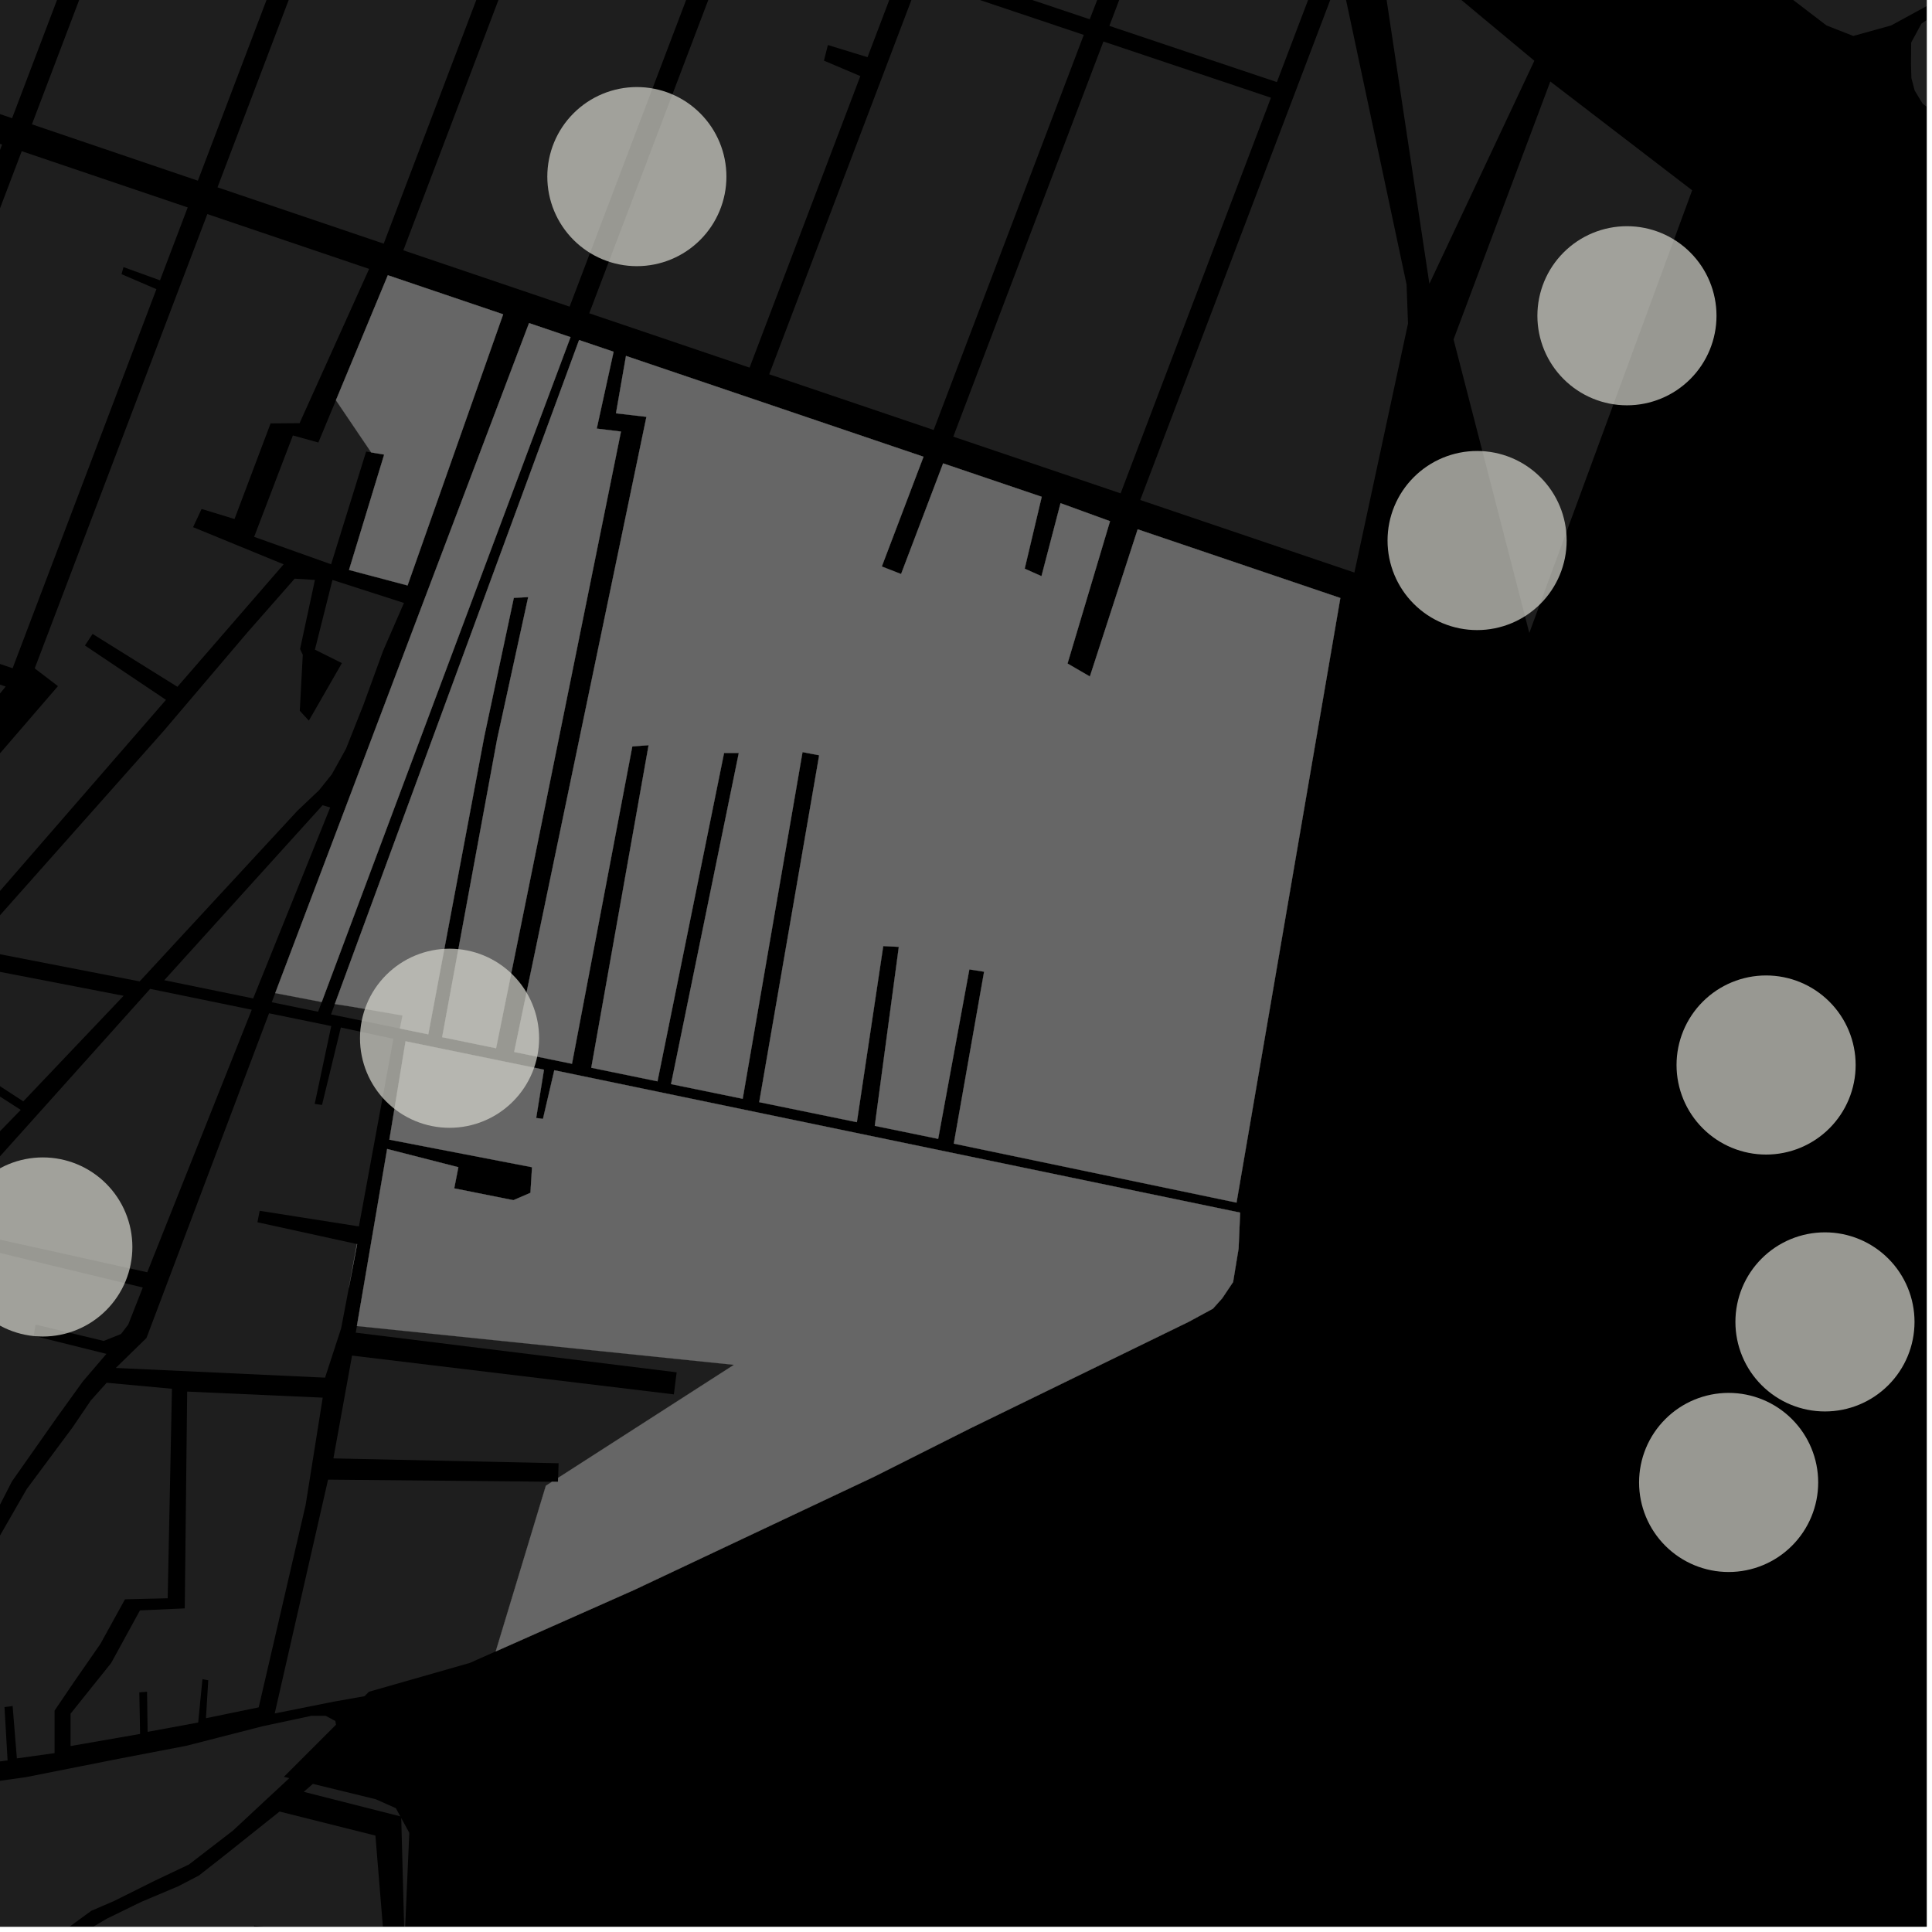 <?xml version="1.0" encoding="UTF-8"?>
<svg xmlns="http://www.w3.org/2000/svg" xmlns:xlink="http://www.w3.org/1999/xlink" width="361pt" height="361pt" viewBox="0 0 361 361" version="1.1">
<defs>
<clipPath id="clip1">
  <path d="M 0 320 L 63 320 L 63 360 L 0 360 Z M 0 320 "/>
</clipPath>
<clipPath id="clip2">
  <path d="M 5 338 L 74 338 L 74 360 L 5 360 Z M 5 338 "/>
</clipPath>
<clipPath id="clip3">
  <path d="M 74 339 L 77 339 L 77 360 L 74 360 Z M 74 339 "/>
</clipPath>
<clipPath id="clip4">
  <path d="M 300 0 L 360 0 L 360 7 L 300 7 Z M 300 0 "/>
</clipPath>
<clipPath id="clip5">
  <path d="M 357 0 L 360 0 L 360 72 L 357 72 Z M 357 0 "/>
</clipPath>
</defs>
<g id="surface6223">
<path style="fill-rule:nonzero;fill:rgb(0%,0%,0%);fill-opacity:1;stroke-width:0.03;stroke-linecap:square;stroke-linejoin:miter;stroke:rgb(0%,0%,0%);stroke-opacity:1;stroke-miterlimit:10;" d="M 0 178 L 360 178 L 360 -182 L 0 -182 Z M 0 178 " transform="matrix(1,0,0,1,0,182)"/>
<path style=" stroke:none;fill-rule:nonzero;fill:rgb(39.999%,39.999%,39.999%);fill-opacity:0.3;" d="M -30.402 16.574 L 0.391 27.008 L -32.324 113.109 L -63.117 102.672 Z M -30.402 16.574 "/>
<path style=" stroke:none;fill-rule:nonzero;fill:rgb(39.999%,39.999%,39.999%);fill-opacity:0.3;" d="M 4.059 28.25 L 35.074 38.758 L 29.898 52.379 L 23.074 49.91 L 22.879 50.609 L 22.711 51.23 L 29.227 54.031 L 2.355 124.863 L -28.652 114.352 Z M 4.059 28.25 "/>
<path style=" stroke:none;fill-rule:nonzero;fill:rgb(39.999%,39.999%,39.999%);fill-opacity:0.3;" d="M 103.309 -26.773 L 134.41 -16.336 L 106.434 57.297 L 75.367 46.77 Z M 103.309 -26.773 "/>
<path style=" stroke:none;fill-rule:nonzero;fill:rgb(39.999%,39.999%,39.999%);fill-opacity:0.3;" d="M 138.082 -15.102 L 168.074 -5.035 L 162.102 10.684 L 154.695 8.414 L 154.328 9.859 L 153.953 11.332 L 160.758 14.215 L 140.059 68.691 L 110.102 58.539 Z M 138.082 -15.102 "/>
<path style=" stroke:none;fill-rule:nonzero;fill:rgb(39.999%,39.999%,39.999%);fill-opacity:0.3;" d="M 33.824 -50.09 L 64.871 -39.672 L 56.047 -16.449 L 48.094 -18.594 L 47.695 -17.199 L 47.215 -15.527 L 54.934 -13.512 L 36.973 33.762 L 5.965 23.23 Z M 33.824 -50.09 "/>
<path style=" stroke:none;fill-rule:nonzero;fill:rgb(39.999%,39.999%,39.999%);fill-opacity:0.3;" d="M 68.547 -38.438 L 99.637 -28.004 L 91.66 -7.012 L 79.438 -10.082 L 79.145 -8.969 L 78.848 -7.855 L 90.871 -4.938 L 71.695 45.527 L 40.641 35.004 Z M 68.547 -38.438 "/>
<path style=" stroke:none;fill-rule:nonzero;fill:rgb(39.999%,39.999%,39.999%);fill-opacity:0.3;" d="M -0.676 -61.668 L 30.152 -51.324 L 2.258 22.09 L -28.504 11.574 Z M -0.676 -61.668 "/>
<path style=" stroke:none;fill-rule:nonzero;fill:rgb(39.999%,39.999%,39.999%);fill-opacity:0.3;" d="M 171.746 -3.805 L 202.508 6.52 L 174.457 80.344 L 143.73 69.934 Z M 171.746 -3.805 "/>
<path style=" stroke:none;fill-rule:nonzero;fill:rgb(39.999%,39.999%,39.999%);fill-opacity:0.3;" d="M 206.18 7.754 L 237.48 18.258 L 209.391 92.184 L 178.125 81.59 Z M 206.18 7.754 "/>
<path style=" stroke:none;fill-rule:nonzero;fill:rgb(39.999%,39.999%,39.999%);fill-opacity:0.3;" d="M 250.453 -4.984 L 262.824 53.16 L 263.09 60.461 L 253.074 106.984 L 213.059 93.426 Z M 250.453 -4.984 "/>
<path style=" stroke:none;fill-rule:nonzero;fill:rgb(39.999%,39.999%,39.999%);fill-opacity:0.3;" d="M 278.133 4.223 L 286.699 11.355 L 267.086 53.027 L 257.312 -11.832 Z M 278.133 4.223 "/>
<path style=" stroke:none;fill-rule:nonzero;fill:rgb(39.999%,39.999%,39.999%);fill-opacity:0.3;" d="M 192.805 -59.215 L 220.16 -39.023 L 203.617 3.602 L 172.855 -6.723 Z M 192.805 -59.215 "/>
<path style=" stroke:none;fill-rule:nonzero;fill:rgb(39.999%,39.999%,39.999%);fill-opacity:0.3;" d="M 223.262 -37.199 L 245.492 -19.691 L 245.82 -3.688 L 238.59 15.34 L 207.289 4.836 Z M 223.262 -37.199 "/>
<path style=" stroke:none;fill-rule:nonzero;fill:rgb(39.999%,39.999%,39.999%);fill-opacity:0.3;" d="M 289.68 15.227 L 316.184 35.559 L 285.754 118.266 L 271.602 63.418 Z M 289.68 15.227 "/>
<path style=" stroke:none;fill-rule:nonzero;fill:rgb(39.999%,39.999%,39.999%);fill-opacity:0.3;" d="M 38.742 40 L 68.973 50.246 L 55.977 79.07 L 50.562 79.113 L 43.82 96.98 L 37.668 95.098 L 36.875 96.801 L 36.078 98.504 L 53 105.445 L 33.152 128.332 L 17.301 118.449 L 15.871 120.613 L 31.012 130.77 L -9.848 177.816 L -22.41 166.75 L 10.828 128.207 L 6.488 124.891 Z M 38.742 40 "/>
<path style=" stroke:none;fill-rule:nonzero;fill:rgb(39.999%,39.999%,39.999%);fill-opacity:0.3;" d="M 74.727 192.18 L 61.852 189.543 L 62.562 187.609 L 65.598 188.078 L 75.219 189.75 Z M 74.727 192.18 "/>
<path style=" stroke:none;fill-rule:nonzero;fill:rgb(39.999%,39.999%,39.999%);fill-opacity:0.3;" d="M 69.363 84.535 L 68.414 84.375 L 61.871 105.441 L 47.488 100.312 L 54.727 81.367 L 59.488 82.684 L 62.77 74.785 Z M 69.363 84.535 "/>
<path style=" stroke:none;fill-rule:nonzero;fill:rgb(39.999%,39.999%,39.999%);fill-opacity:0.3;" d="M 60.113 187.23 L 59.434 189.047 L 50.781 187.273 L 51.43 185.562 Z M 60.113 187.23 "/>
<path style=" stroke:none;fill-rule:nonzero;fill:rgb(39.999%,39.999%,39.999%);fill-opacity:0.3;" d="M -36.895 213.562 L -22.676 197.461 L -16.598 203.84 L -15.836 203.324 L -15.078 202.809 L -20.938 195.402 L -7.461 180.152 L 23.098 186.066 L 4.352 205.793 L -9.219 196.945 L -9.598 197.715 L -9.977 198.488 L 3.875 207.387 L -6.859 218.438 L -14.312 212.715 L -15.504 213.805 L -17.242 215.391 L -10.297 221.566 L -14.828 226.637 Z M -36.895 213.562 "/>
<path style=" stroke:none;fill-rule:nonzero;fill:rgb(39.999%,39.999%,39.999%);fill-opacity:0.3;" d="M -64.414 106.09 L 1.059 128.285 L -58.156 200.676 L -97.52 194.152 Z M -64.414 106.09 "/>
<path style=" stroke:none;fill-rule:nonzero;fill:rgb(39.999%,39.999%,39.999%);fill-opacity:0.3;" d="M 60.273 150.461 L 61.699 150.879 L 47.309 186.559 L 30.695 183.156 Z M 60.273 150.461 "/>
<path style=" stroke:none;fill-rule:nonzero;fill:rgb(39.999%,39.999%,39.999%);fill-opacity:0.3;" d="M -5.516 177.23 L 30.484 136.691 L 46.238 118.164 L 55.059 108.125 L 58.844 108.363 L 56.07 121.273 L 56.574 122.348 L 56.016 132.809 L 56.629 133.477 L 57.711 134.656 L 63.887 123.902 L 58.844 121.391 L 62.121 108.363 L 75.48 112.664 L 71.574 121.629 L 67.918 131.668 L 64.645 139.918 L 61.996 144.695 L 59.617 147.656 L 55.562 151.504 L 26.094 183.379 Z M -5.516 177.23 "/>
<path style=" stroke:none;fill-rule:nonzero;fill:rgb(39.999%,39.999%,39.999%);fill-opacity:0.3;" d="M 74.797 339.391 L 56.758 334.809 L 58.461 333.324 L 70.199 336.188 L 73.965 337.863 Z M 74.797 339.391 "/>
<g clip-path="url(#clip1)" clip-rule="nonzero">
<path style=" stroke:none;fill-rule:nonzero;fill:rgb(39.999%,39.999%,39.999%);fill-opacity:0.3;" d="M -6.465 333.652 L 4.844 332.066 L 22.062 328.652 L 34.785 326.215 L 49.047 322.559 L 58.172 320.609 L 60.867 320.609 L 62.668 321.582 L 62.773 322.277 L 53.047 332.004 L 54.059 332.25 L 50.203 335.84 L 50.07 335.957 L 43.523 342.055 L 35.301 348.391 L 28.875 351.438 L 21.293 355.215 L 17.055 357.043 L 11.5 361.094 L 5.617 367.035 L 2.797 370.996 L 2.184 372.234 L 2 372.172 L 1.648 373.02 L -8.523 372.68 Z M -6.465 333.652 "/>
</g>
<path style=" stroke:none;fill-rule:nonzero;fill:rgb(39.999%,39.999%,39.999%);fill-opacity:0.3;" d="M 50.273 189.336 L 61.895 191.719 L 58.801 206.273 L 59.484 206.367 L 60.172 206.461 L 63.688 191.988 L 73.512 194.105 L 67.062 229.16 L 48.523 226.242 L 48.309 227.324 L 48.102 228.383 L 66.684 232.453 L 65.188 240.613 L 63.746 248.195 L 60.738 257.418 L 21.637 255.605 L 27.371 250.004 Z M 50.273 189.336 "/>
<path style=" stroke:none;fill-rule:nonzero;fill:rgb(39.999%,39.999%,39.999%);fill-opacity:0.3;" d="M 34.973 260.023 L 60.301 261.156 L 57.109 281.203 L 48.34 319.023 L 38.484 321.051 L 38.914 313.961 L 38.441 313.871 L 37.828 313.758 L 37.031 321.859 L 27.582 323.602 L 27.477 316.105 L 26.688 316.172 L 26.031 316.23 L 26.176 323.992 L 13.188 326.254 L 13.188 320.203 L 20.766 310.746 L 26.148 300.91 L 34.523 300.531 Z M 34.973 260.023 "/>
<path style=" stroke:none;fill-rule:nonzero;fill:rgb(39.999%,39.999%,39.999%);fill-opacity:0.3;" d="M -6.605 232.527 L 26.68 240.574 L 23.961 247.5 L 22.605 249.27 L 19.379 250.559 L 6.641 247.5 L 6.473 248.547 L 6.301 249.594 L 19.887 252.973 L 15.473 258.129 L 10.719 264.73 L 2.23 276.805 L -3.375 287.758 L -9.656 284.699 Z M -6.605 232.527 "/>
<path style=" stroke:none;fill-rule:nonzero;fill:rgb(39.999%,39.999%,39.999%);fill-opacity:0.3;" d="M 19.934 258.371 L 32.129 259.496 L 31.332 298.641 L 23.355 298.832 L 18.77 307.152 L 13.785 314.34 L 10.195 319.637 L 10.195 327.578 L 3.152 328.559 L 2.359 318.773 L 1.406 318.902 L 0.84 318.98 L 1.418 328.938 L -11.988 330.66 L -12.344 317.18 L -10.465 309.453 L -7.559 301.672 L -3.371 292.781 L 5.004 278.219 L 13.578 266.684 L 16.969 261.68 Z M 19.934 258.371 "/>
<path style=" stroke:none;fill-rule:nonzero;fill:rgb(39.999%,39.999%,39.999%);fill-opacity:0.3;" d="M 28.055 184.773 L 47.043 188.672 L 27.516 237.727 L -11.648 229.059 Z M 28.055 184.773 "/>
<path style=" stroke:none;fill-rule:nonzero;fill:rgb(39.999%,39.999%,39.999%);fill-opacity:0.3;" d="M 92.629 308.57 L 87.781 310.723 L 68.945 316.105 L 68.109 316.941 L 62.352 317.961 L 51.332 320.16 L 61.301 276.473 L 103.152 276.871 L 101.996 277.613 Z M 92.629 308.57 "/>
<path style=" stroke:none;fill-rule:nonzero;fill:rgb(39.999%,39.999%,39.999%);fill-opacity:0.3;" d="M 104.285 276.141 L 104.32 275.148 L 104.379 273.414 L 62.297 272.504 L 65.781 253.297 L 125.914 260.543 L 126.176 258.453 L 126.434 256.422 L 66.473 249.012 L 66.688 247.773 L 137.141 255.02 Z M 104.285 276.141 "/>
<g clip-path="url(#clip2)" clip-rule="nonzero">
<path style=" stroke:none;fill-rule:nonzero;fill:rgb(39.999%,39.999%,39.999%);fill-opacity:0.3;" d="M 52.238 338.492 L 70.148 342.984 L 71.73 362.297 L 47.5 359.805 L 47.328 360.695 L 47.148 361.637 L 52.93 362.273 L 72.785 364.465 L 73.141 382.777 L 53.824 375.285 L 53.332 376.453 L 52.77 377.785 L 73.141 385.773 L 73.465 400.945 L 66.852 398.109 L 50.117 390.996 L 32.961 383.047 L 17.648 377.668 L 5.008 372.102 L 9.855 366.531 L 15.027 361.445 L 19.914 358.535 L 26.434 355.355 L 33.332 352.445 L 37.168 350.445 L 41.574 346.992 Z M 52.238 338.492 "/>
</g>
<g clip-path="url(#clip3)" clip-rule="nonzero">
<path style=" stroke:none;fill-rule:nonzero;fill:rgb(39.999%,39.999%,39.999%);fill-opacity:0.3;" d="M 75.637 364.668 L 74.973 339.711 L 76.477 342.465 L 75.637 361.711 Z M 75.637 364.668 "/>
</g>
<path style=" stroke:none;fill-rule:nonzero;fill:rgb(39.999%,39.999%,39.999%);fill-opacity:0.3;" d="M 108.203 63.539 L 114.652 65.723 L 111.5 80.086 L 116.027 80.637 L 92.688 195.863 L 82.621 193.797 L 92.879 138.172 L 98.695 111.57 L 96.008 111.711 L 90.488 137.609 L 80.02 193.266 L 74.727 192.18 L 75.219 189.75 L 65.598 188.078 L 62.562 187.609 Z M 108.203 63.539 "/>
<path style=" stroke:none;fill-rule:nonzero;fill:rgb(39.999%,39.999%,39.999%);fill-opacity:0.3;" d="M 76.152 109.391 L 65.219 106.496 L 71.785 84.941 L 70.262 84.684 L 69.363 84.535 L 62.77 74.785 L 72.469 51.43 L 94.016 58.73 Z M 76.152 109.391 "/>
<path style=" stroke:none;fill-rule:nonzero;fill:rgb(39.999%,39.999%,39.999%);fill-opacity:0.3;" d="M 98.855 60.371 L 106.602 62.996 L 60.113 187.23 L 51.43 185.562 Z M 98.855 60.371 "/>
<path style=" stroke:none;fill-rule:nonzero;fill:rgb(39.999%,39.999%,39.999%);fill-opacity:0.3;" d="M 120.789 77.887 L 115.098 77.227 L 116.969 66.508 L 172.559 85.344 L 164.766 105.852 L 166.422 106.5 L 168.371 107.262 L 176.227 86.586 L 194.648 92.828 L 191.465 106.258 L 193.035 106.961 L 194.605 107.66 L 198.168 94.023 L 207.41 97.387 L 199.469 123.98 L 201.039 124.895 L 203.648 126.41 L 212.578 98.906 L 250.445 111.738 L 231.047 224.711 L 178.223 213.688 L 183.883 181.566 L 182.637 181.371 L 181.125 181.133 L 175.297 212.797 L 163.457 210.367 L 167.949 176.922 L 165.035 176.773 L 160.105 209.68 L 141.863 205.941 L 153.066 141.125 L 151.512 140.828 L 149.953 140.531 L 138.773 205.309 L 125.387 202.566 L 138.051 140.691 L 135.293 140.691 L 122.852 202.047 L 110.484 199.512 L 121.195 139.242 L 119.672 139.355 L 118.148 139.473 L 106.875 198.77 L 96.078 196.559 Z M 120.789 77.887 "/>
<path style=" stroke:none;fill-rule:nonzero;fill:rgb(39.999%,39.999%,39.999%);fill-opacity:0.3;" d="M 66.684 232.453 L 66.734 232.465 L 65.188 240.613 Z M 66.684 232.453 "/>
<path style=" stroke:none;fill-rule:nonzero;fill:rgb(39.999%,39.999%,39.999%);fill-opacity:0.3;" d="M 75.781 194.57 L 101.641 199.879 L 100.184 208.902 L 100.832 208.988 L 101.457 209.07 L 103.574 199.984 L 231.723 226.582 L 231.43 233.32 L 230.406 239.555 L 228.363 242.602 L 226.629 244.535 L 222.133 246.973 L 181.328 266.875 L 163.305 275.941 L 118.52 297.074 L 92.629 308.57 L 101.996 277.613 L 103.152 276.871 L 104.262 276.879 L 104.285 276.141 L 137.141 255.02 L 66.688 247.773 L 72.34 214.691 L 85.645 218.098 L 84.871 222.051 L 95.922 224.258 L 99.117 222.879 L 99.293 220.035 L 99.41 218.098 L 72.758 212.949 Z M 75.781 194.57 "/>
<path style=" stroke:none;fill-rule:nonzero;fill:rgb(39.999%,39.999%,39.999%);fill-opacity:0.3;" d="M 257.09 -13.301 L 278.133 4.223 L 257.312 -11.832 Z M 257.09 -13.301 "/>
<g clip-path="url(#clip4)" clip-rule="nonzero">
<path style=" stroke:none;fill-rule:nonzero;fill:rgb(39.999%,39.999%,39.999%);fill-opacity:0.3;" d="M 363.059 -59.047 L 396.824 -36.059 L 381.188 -13.762 L 375.453 -8.324 L 367.641 -3.695 L 359.953 1.164 L 353.367 4.754 L 346.289 6.719 L 341.285 4.754 L 301.176 -25.918 L 300.129 -27.906 L 300.426 -30.602 L 335.93 -79.238 Z M 363.059 -59.047 "/>
</g>
<g clip-path="url(#clip5)" clip-rule="nonzero">
<path style=" stroke:none;fill-rule:nonzero;fill:rgb(39.999%,39.999%,39.999%);fill-opacity:0.3;" d="M 402.043 -32.387 L 433.613 -13.445 L 465.727 3.895 L 475.355 9.676 L 457.973 42.715 L 449.883 58.934 L 447.23 63.965 L 444.047 67.738 L 439.805 70.125 L 436.223 71.383 L 432.777 71.512 L 427.738 71.008 L 425.613 70.254 L 423.094 69.121 L 359.223 19.332 L 357.758 16.902 L 357.148 14.586 L 357.074 11.969 L 357.109 7.953 L 359.023 4.422 L 369.199 -2.621 L 376.824 -7.172 L 381.375 -11.371 L 387.531 -19.328 L 393.559 -27.375 L 395.773 -30.988 L 396.633 -32.387 L 399.215 -32.973 Z M 402.043 -32.387 "/>
</g>
<path style="fill-rule:nonzero;fill:rgb(39.999%,39.999%,39.999%);fill-opacity:1;stroke-width:0.03;stroke-linecap:square;stroke-linejoin:miter;stroke:rgb(39.999%,39.999%,39.999%);stroke-opacity:1;stroke-miterlimit:3.239;" d="M 182.203 76.539 L 188.652 78.723 L 185.5 93.086 L 190.027 93.637 L 166.688 208.863 L 156.621 206.797 L 166.879 151.172 L 172.695 124.57 L 170.008 124.711 L 164.488 150.609 L 154.02 206.266 L 148.727 205.18 L 149.219 202.75 L 139.598 201.078 L 136.562 200.609 Z M 182.203 76.539 " transform="matrix(1,0,0,1,-74,-13)"/>
<path style="fill-rule:nonzero;fill:rgb(39.999%,39.999%,39.999%);fill-opacity:1;stroke-width:0.03;stroke-linecap:square;stroke-linejoin:miter;stroke:rgb(39.999%,39.999%,39.999%);stroke-opacity:1;stroke-miterlimit:3.239;" d="M 150.152 122.391 L 139.219 119.496 L 145.785 97.941 L 144.262 97.684 L 143.363 97.535 L 136.77 87.785 L 146.469 64.43 L 168.016 71.73 Z M 150.152 122.391 " transform="matrix(1,0,0,1,-74,-13)"/>
<path style="fill-rule:nonzero;fill:rgb(39.999%,39.999%,39.999%);fill-opacity:1;stroke-width:0.03;stroke-linecap:square;stroke-linejoin:miter;stroke:rgb(39.999%,39.999%,39.999%);stroke-opacity:1;stroke-miterlimit:3.239;" d="M 172.855 73.371 L 180.602 75.996 L 134.113 200.23 L 125.43 198.562 Z M 172.855 73.371 " transform="matrix(1,0,0,1,-74,-13)"/>
<path style="fill-rule:nonzero;fill:rgb(39.999%,39.999%,39.999%);fill-opacity:1;stroke-width:0.03;stroke-linecap:square;stroke-linejoin:miter;stroke:rgb(39.999%,39.999%,39.999%);stroke-opacity:1;stroke-miterlimit:3.239;" d="M 194.789 90.887 L 189.098 90.227 L 190.969 79.508 L 246.559 98.344 L 238.766 118.852 L 240.422 119.5 L 242.371 120.262 L 250.227 99.586 L 268.648 105.828 L 265.465 119.258 L 267.035 119.961 L 268.605 120.66 L 272.168 107.023 L 281.41 110.387 L 273.469 136.98 L 275.039 137.895 L 277.648 139.41 L 286.578 111.906 L 324.445 124.738 L 305.047 237.711 L 252.223 226.688 L 257.883 194.566 L 256.637 194.371 L 255.125 194.133 L 249.297 225.797 L 237.457 223.367 L 241.949 189.922 L 239.035 189.773 L 234.105 222.68 L 215.863 218.941 L 227.066 154.125 L 225.512 153.828 L 223.953 153.531 L 212.773 218.309 L 199.387 215.566 L 212.051 153.691 L 209.293 153.691 L 196.852 215.047 L 184.484 212.512 L 195.195 152.242 L 193.672 152.355 L 192.148 152.473 L 180.875 211.77 L 170.078 209.559 Z M 194.789 90.887 " transform="matrix(1,0,0,1,-74,-13)"/>
<path style="fill-rule:nonzero;fill:rgb(39.999%,39.999%,39.999%);fill-opacity:1;stroke-width:0.03;stroke-linecap:square;stroke-linejoin:miter;stroke:rgb(39.999%,39.999%,39.999%);stroke-opacity:1;stroke-miterlimit:3.239;" d="M 140.684 245.453 L 140.734 245.465 L 139.188 253.613 Z M 140.684 245.453 " transform="matrix(1,0,0,1,-74,-13)"/>
<path style="fill-rule:nonzero;fill:rgb(39.999%,39.999%,39.999%);fill-opacity:1;stroke-width:0.03;stroke-linecap:square;stroke-linejoin:miter;stroke:rgb(39.999%,39.999%,39.999%);stroke-opacity:1;stroke-miterlimit:3.239;" d="M 149.781 207.57 L 175.641 212.879 L 174.184 221.902 L 174.832 221.988 L 175.457 222.07 L 177.574 212.984 L 305.723 239.582 L 305.43 246.32 L 304.406 252.555 L 302.363 255.602 L 300.629 257.535 L 296.133 259.973 L 255.328 279.875 L 237.305 288.941 L 192.52 310.074 L 166.629 321.57 L 175.996 290.613 L 177.152 289.871 L 178.262 289.879 L 178.285 289.141 L 211.141 268.02 L 140.688 260.773 L 146.34 227.691 L 159.645 231.098 L 158.871 235.051 L 169.922 237.258 L 173.117 235.879 L 173.293 233.035 L 173.41 231.098 L 146.758 225.949 Z M 149.781 207.57 " transform="matrix(1,0,0,1,-74,-13)"/>
<path style=" stroke:none;fill-rule:evenodd;fill:rgb(85.097%,85.097%,81.96%);fill-opacity:0.7;" d="M 339.734 277 C 339.734 272.562 337.973 268.305 334.832 265.168 C 331.695 262.027 327.438 260.266 323 260.266 C 318.562 260.266 314.305 262.027 311.168 265.168 C 308.027 268.305 306.266 272.562 306.266 277 C 306.266 281.438 308.027 285.695 311.168 288.832 C 314.305 291.973 318.562 293.734 323 293.734 C 327.438 293.734 331.695 291.973 334.832 288.832 C 337.973 285.695 339.734 281.438 339.734 277 Z M 339.734 277 "/>
<path style=" stroke:none;fill-rule:evenodd;fill:rgb(85.097%,85.097%,81.96%);fill-opacity:0.7;" d="M 24.734 233 C 24.734 228.562 22.973 224.305 19.832 221.168 C 16.695 218.027 12.438 216.266 8 216.266 C 3.562 216.266 -0.695 218.027 -3.832 221.168 C -6.973 224.305 -8.734 228.562 -8.734 233 C -8.734 237.438 -6.973 241.695 -3.832 244.832 C -0.695 247.973 3.562 249.734 8 249.734 C 12.438 249.734 16.695 247.973 19.832 244.832 C 22.973 241.695 24.734 237.438 24.734 233 Z M 24.734 233 "/>
<path style=" stroke:none;fill-rule:evenodd;fill:rgb(85.097%,85.097%,81.96%);fill-opacity:0.7;" d="M 100.734 194 C 100.734 189.562 98.973 185.305 95.832 182.168 C 92.695 179.027 88.438 177.266 84 177.266 C 79.562 177.266 75.305 179.027 72.168 182.168 C 69.027 185.305 67.266 189.562 67.266 194 C 67.266 198.438 69.027 202.695 72.168 205.832 C 75.305 208.973 79.562 210.734 84 210.734 C 88.438 210.734 92.695 208.973 95.832 205.832 C 98.973 202.695 100.734 198.438 100.734 194 Z M 100.734 194 "/>
<path style=" stroke:none;fill-rule:evenodd;fill:rgb(85.097%,85.097%,81.96%);fill-opacity:0.7;" d="M 292.734 101 C 292.734 96.562 290.973 92.305 287.832 89.168 C 284.695 86.027 280.438 84.266 276 84.266 C 271.562 84.266 267.305 86.027 264.168 89.168 C 261.027 92.305 259.266 96.562 259.266 101 C 259.266 105.438 261.027 109.695 264.168 112.832 C 267.305 115.973 271.562 117.734 276 117.734 C 280.438 117.734 284.695 115.973 287.832 112.832 C 290.973 109.695 292.734 105.438 292.734 101 Z M 292.734 101 "/>
<path style=" stroke:none;fill-rule:evenodd;fill:rgb(85.097%,85.097%,81.96%);fill-opacity:0.7;" d="M 320.734 59 C 320.734 54.562 318.973 50.305 315.832 47.168 C 312.695 44.027 308.438 42.266 304 42.266 C 299.562 42.266 295.305 44.027 292.168 47.168 C 289.027 50.305 287.266 54.562 287.266 59 C 287.266 63.438 289.027 67.695 292.168 70.832 C 295.305 73.973 299.562 75.734 304 75.734 C 308.438 75.734 312.695 73.973 315.832 70.832 C 318.973 67.695 320.734 63.438 320.734 59 Z M 320.734 59 "/>
<path style=" stroke:none;fill-rule:evenodd;fill:rgb(85.097%,85.097%,81.96%);fill-opacity:0.7;" d="M 135.734 33 C 135.734 28.562 133.973 24.305 130.832 21.168 C 127.695 18.027 123.438 16.266 119 16.266 C 114.562 16.266 110.305 18.027 107.168 21.168 C 104.027 24.305 102.266 28.562 102.266 33 C 102.266 37.438 104.027 41.695 107.168 44.832 C 110.305 47.973 114.562 49.734 119 49.734 C 123.438 49.734 127.695 47.973 130.832 44.832 C 133.973 41.695 135.734 37.438 135.734 33 Z M 135.734 33 "/>
<path style=" stroke:none;fill-rule:evenodd;fill:rgb(85.097%,85.097%,81.96%);fill-opacity:0.7;" d="M 357.734 247 C 357.734 242.562 355.973 238.305 352.832 235.168 C 349.695 232.027 345.438 230.266 341 230.266 C 336.562 230.266 332.305 232.027 329.168 235.168 C 326.027 238.305 324.266 242.562 324.266 247 C 324.266 251.438 326.027 255.695 329.168 258.832 C 332.305 261.973 336.562 263.734 341 263.734 C 345.438 263.734 349.695 261.973 352.832 258.832 C 355.973 255.695 357.734 251.438 357.734 247 Z M 357.734 247 "/>
<path style=" stroke:none;fill-rule:evenodd;fill:rgb(85.097%,85.097%,81.96%);fill-opacity:0.7;" d="M 346.734 199 C 346.734 194.562 344.973 190.305 341.832 187.168 C 338.695 184.027 334.438 182.266 330 182.266 C 325.562 182.266 321.305 184.027 318.168 187.168 C 315.027 190.305 313.266 194.562 313.266 199 C 313.266 203.438 315.027 207.695 318.168 210.832 C 321.305 213.973 325.562 215.734 330 215.734 C 334.438 215.734 338.695 213.973 341.832 210.832 C 344.973 207.695 346.734 203.438 346.734 199 Z M 346.734 199 "/>
</g>
</svg>
